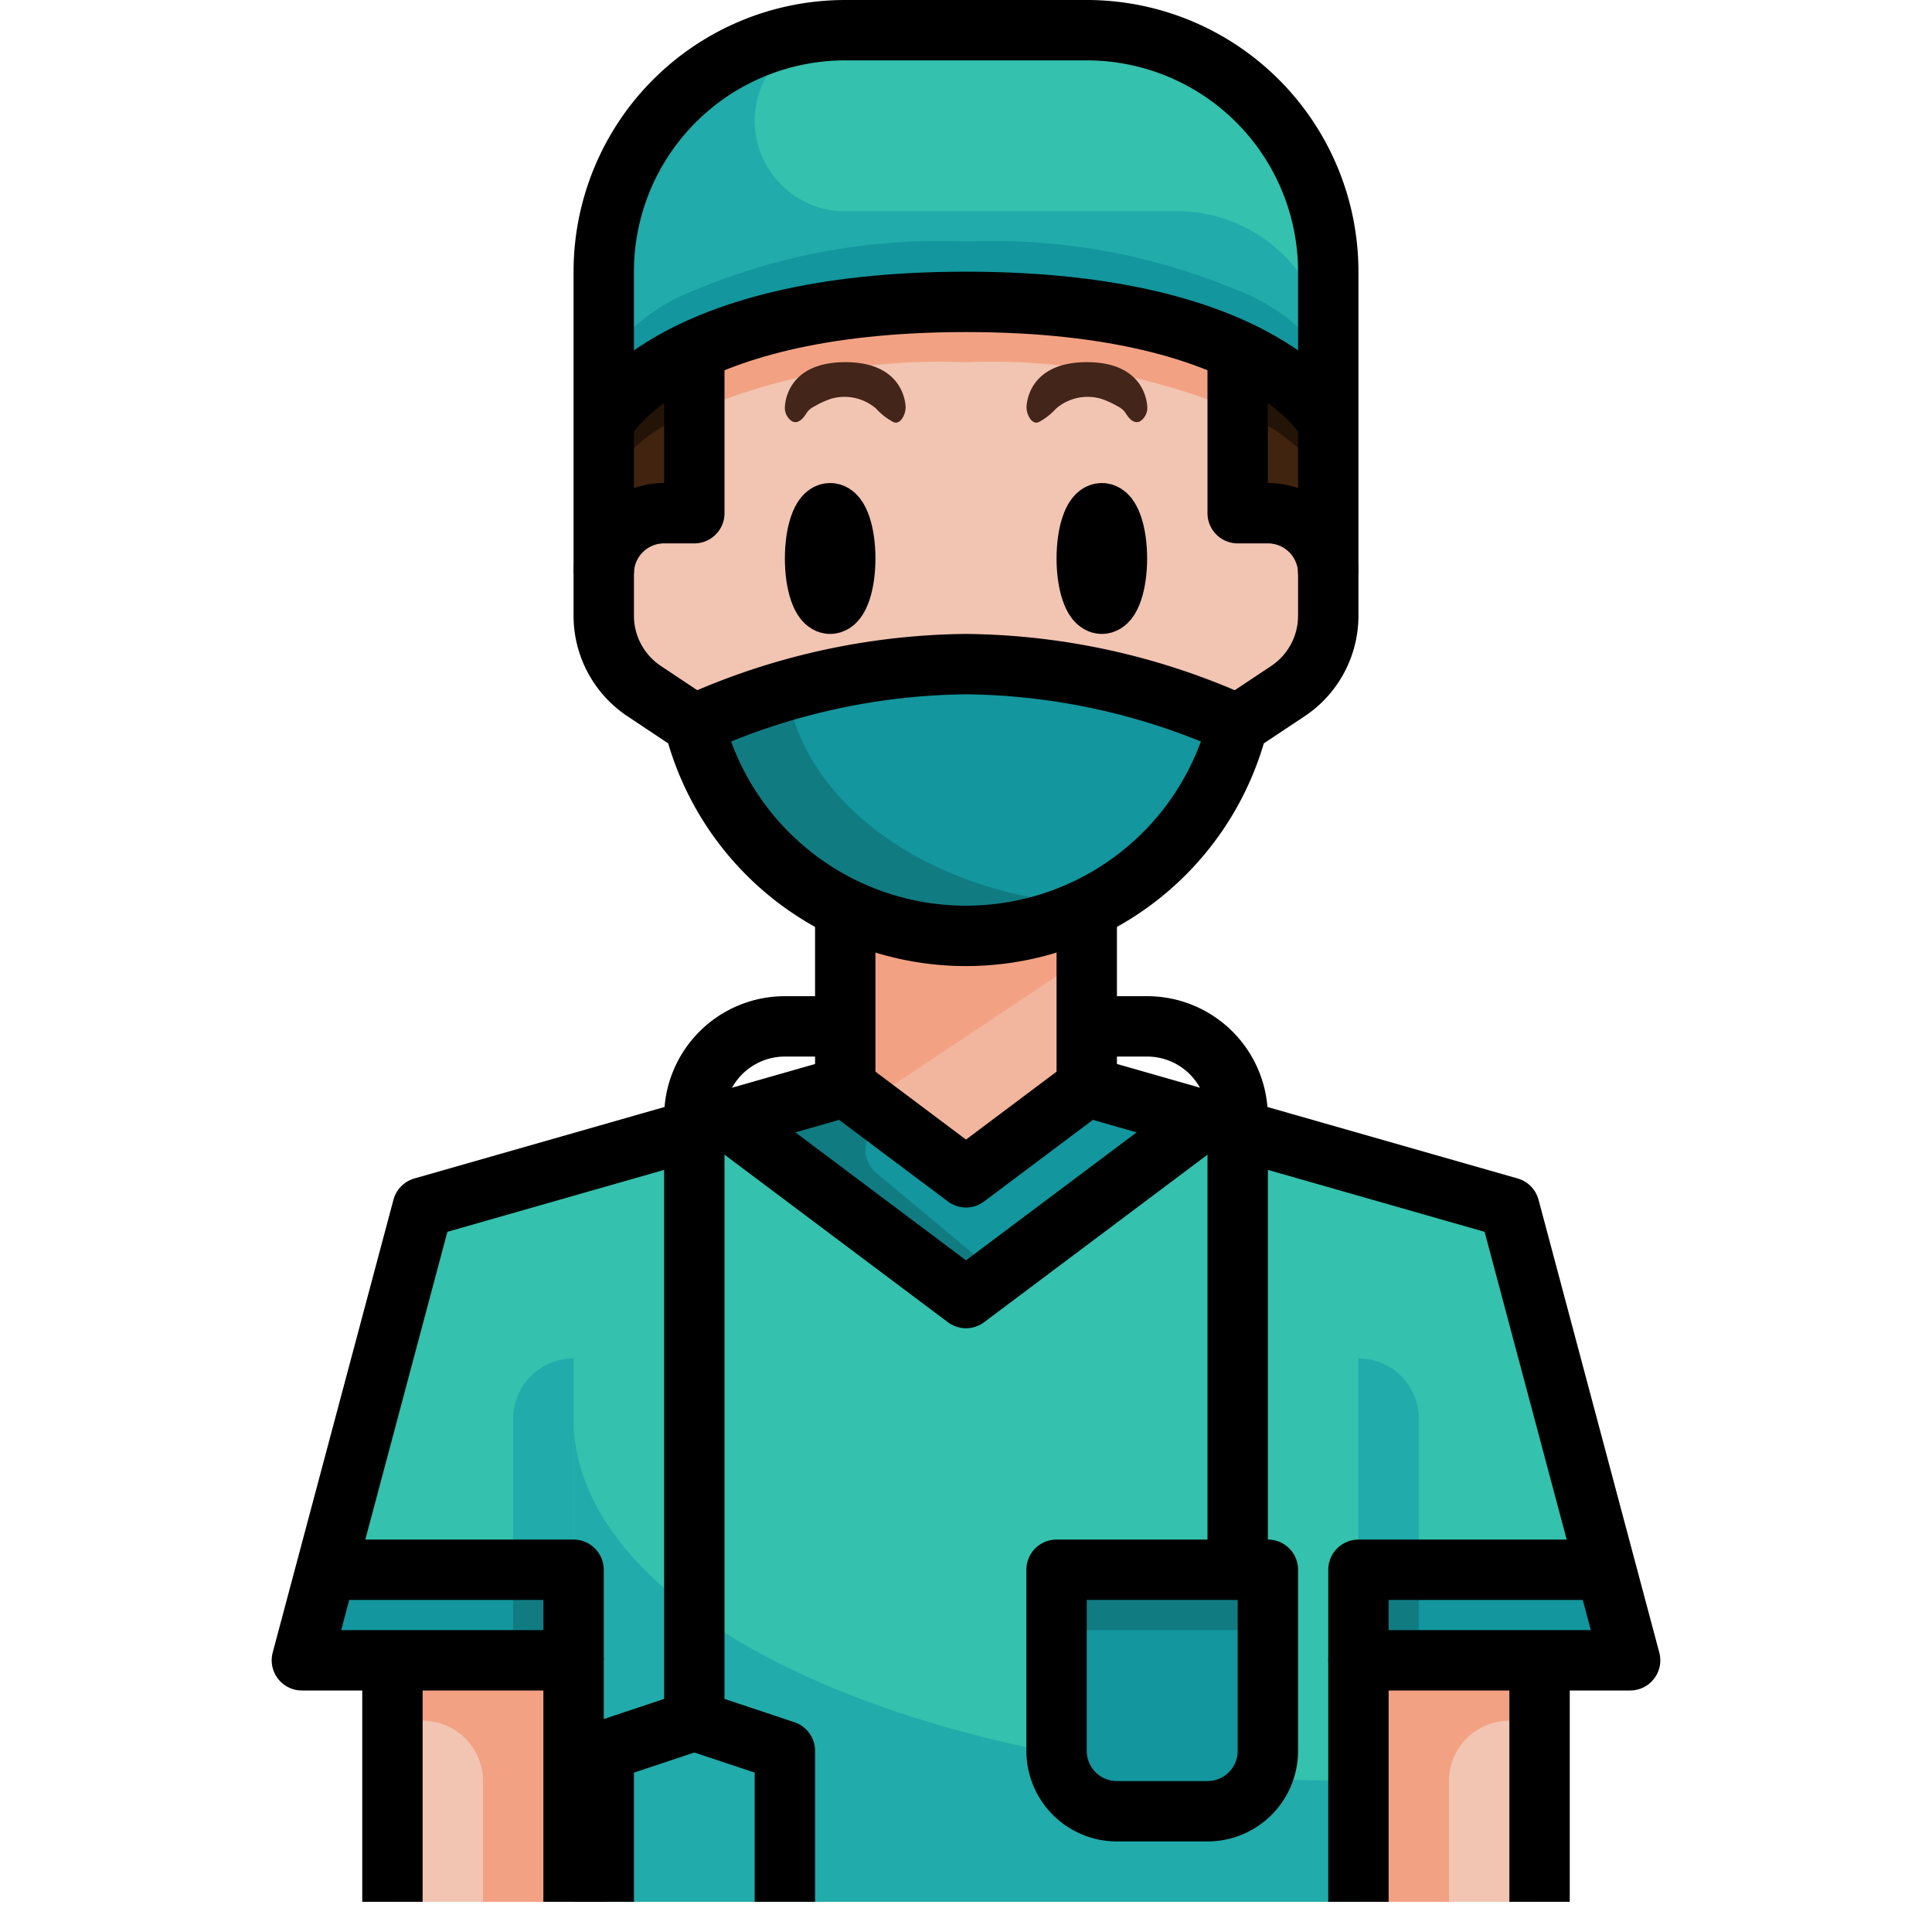 <?xml version="1.0" ?><svg viewBox="0 0 64 64" xmlns="http://www.w3.org/2000/svg"><title/><g data-name="30-Doctor" id="_30-Doctor"><path d="M23,11.62V17H22a2.006,2.006,0,0,0-2,2V14A6.278,6.278,0,0,1,23,11.62Z" style="fill:#40240f"/><path d="M44,14v5a2.006,2.006,0,0,0-2-2H41V11.62A6.278,6.278,0,0,1,44,14Z" style="fill:#40240f"/><polygon points="53.19 51.95 54 55 51 55 45 55 45 52 53 52 53.19 51.95" style="fill:#13969d"/><polygon points="51 55 51 63 45 63 45 58 45 55 51 55" style="fill:#f2c4b2"/><path d="M50,40,39.86,37.1,32,43l-7.86-5.9L14,40,10.8,52H19V63H45V52h8l.19-.05ZM40,60H37a2.006,2.006,0,0,1-2-2V52h7v6A2.006,2.006,0,0,1,40,60Z" style="fill:#34c1ad"/><path d="M44,19v1.39a2.993,2.993,0,0,1-1.34,2.5L41,24a22.282,22.282,0,0,0-9-2,22.282,22.282,0,0,0-9,2l-1.66-1.11A2.993,2.993,0,0,1,20,20.39V19a2.006,2.006,0,0,1,2-2h1V11.62A20.967,20.967,0,0,1,32,10a20.967,20.967,0,0,1,9,1.62V17h1A2.006,2.006,0,0,1,44,19Z" style="fill:#f2c4b2"/><path d="M41,11.62A20.967,20.967,0,0,0,32,10a20.967,20.967,0,0,0-9,1.62A6.278,6.278,0,0,0,20,14V9a8,8,0,0,1,8-8h8a8,8,0,0,1,8,8v5A6.278,6.278,0,0,0,41,11.62Z" style="fill:#34c1ad"/><path d="M23,13.62v-2A6.278,6.278,0,0,0,20,14v2A6.278,6.278,0,0,1,23,13.62Z" style="fill:#241408"/><path d="M41,11.62v2A6.278,6.278,0,0,1,44,16V14A6.278,6.278,0,0,0,41,11.62Z" style="fill:#241408"/><path d="M32,12a20.967,20.967,0,0,1,9,1.62v-2A20.967,20.967,0,0,0,32,10a20.967,20.967,0,0,0-9,1.62v2A20.967,20.967,0,0,1,32,12Z" style="fill:#f2a283"/><path d="M42,52v6a2.006,2.006,0,0,1-2,2H37a2.006,2.006,0,0,1-2-2V52Z" style="fill:#13969d"/><polygon points="39.86 37.1 32 43 24.14 37.1 28 36 32 39 36 36 39.86 37.1" style="fill:#13969d"/><path d="M36,30.08a9.156,9.156,0,0,1-8,0A9.045,9.045,0,0,1,23,24a22.282,22.282,0,0,1,9-2,22.282,22.282,0,0,1,9,2A9.045,9.045,0,0,1,36,30.08Z" style="fill:#13969d"/><path d="M36,30.08V36l-4,3-4-3V30.08a9.156,9.156,0,0,0,8,0Z" style="fill:#f2b59d"/><rect height="8" style="fill:#f2c4b2" width="6" x="13" y="55"/><polygon points="19 52 19 55 13 55 10 55 10.8 52 19 52" style="fill:#13969d"/><path d="M51,55H45v8h3V59a2,2,0,0,1,2-2h1Z" style="fill:#f2a283"/><path d="M13,55h6v8H16V59a2,2,0,0,0-2-2H13Z" style="fill:#f2a283"/><path d="M36,30.08a9.156,9.156,0,0,1-8,0V36l.706.529L36,31.667Z" style="fill:#f2a283"/><path d="M34.4,13.987a.32.32,0,0,1-.042.01c-.2.036-.353-.282-.353-.5,0-.061.023-1.5,2-1.5s2,1.439,2,1.5a.528.528,0,0,1-.225.45c-.145.089-.287.006-.4-.13-.055-.068-.1-.152-.157-.216a.761.761,0,0,0-.2-.142,2.943,2.943,0,0,0-.553-.251,1.6,1.6,0,0,0-1.486.327A2.117,2.117,0,0,1,34.4,13.987Z" style="fill:#43251a"/><path d="M29.605,13.987a.32.32,0,0,0,.042.01c.2.036.353-.282.353-.5,0-.061-.023-1.5-2-1.5s-2,1.439-2,1.5a.528.528,0,0,0,.225.45c.145.089.287.006.4-.13.055-.068.1-.152.157-.216a.761.761,0,0,1,.2-.142,2.943,2.943,0,0,1,.553-.251,1.6,1.6,0,0,1,1.486.327A2.117,2.117,0,0,0,29.605,13.987Z" style="fill:#43251a"/><path d="M39,7H28a3,3,0,0,1,0-6,8,8,0,0,0-8,8v5a6.278,6.278,0,0,1,3-2.38A20.967,20.967,0,0,1,32,10a20.967,20.967,0,0,1,9,1.62A6.278,6.278,0,0,1,44,14V12A5,5,0,0,0,39,7Z" style="fill:#21abab"/><path d="M41,9.62A20.967,20.967,0,0,0,32,8a20.967,20.967,0,0,0-9,1.62A6.278,6.278,0,0,0,20,12v2a6.278,6.278,0,0,1,3-2.38A20.967,20.967,0,0,1,32,10a20.967,20.967,0,0,1,9,1.62A6.278,6.278,0,0,1,44,14V12A6.278,6.278,0,0,0,41,9.62Z" style="fill:#13969d"/><polygon points="47 54 47 52 45 52 45 55 51 55 54 55 53.734 54 47 54" style="fill:#107c82"/><polygon points="17 54 10.267 54 10 55 13 55 19 55 19 52 17 52 17 54" style="fill:#107c82"/><path d="M45,52V45h0a2,2,0,0,1,2,2v5Z" style="fill:#21abab"/><path d="M19,52V45h0a2,2,0,0,0-2,2v5Z" style="fill:#21abab"/><path d="M29.114,37.257l.3-.2L28,36l-3.86,1.1L32,43l1.052-.79-4.023-3.353A1,1,0,0,1,29.114,37.257Z" style="fill:#107c82"/><path d="M40,60H37a2,2,0,0,1-1.992-1.918C25.6,56.276,19,52,19,47V63H45V59c-1.094,0-2.169-.035-3.228-.095A2,2,0,0,1,40,60Z" style="fill:#21abab"/><rect height="2" style="fill:#107c82" width="7" x="35" y="52"/><path d="M26.068,22.871A19.853,19.853,0,0,0,23,24a9.045,9.045,0,0,0,5,6.08,9.156,9.156,0,0,0,8,0c.069-.033.134-.075.2-.109C30.894,29.694,26.635,26.691,26.068,22.871Z" style="fill:#107c82"/><path d="M28,34H26a3,3,0,0,0-3,3V57l3,1v5" style="fill:none;stroke:#000;stroke-linejoin:round;stroke-width:2px"/><polyline points="23 57 20 58 20 63" style="fill:none;stroke:#000;stroke-linejoin:round;stroke-width:2px"/><path d="M36,34h2a3,3,0,0,1,3,3V52" style="fill:none;stroke:#000;stroke-linejoin:round;stroke-width:2px"/><path d="M41,11v6h1a2,2,0,0,1,2,2v1.394a3,3,0,0,1-1.336,2.5L41,24a9.285,9.285,0,0,1-18,0l-1.665-1.109A3,3,0,0,1,20,20.394V19a2,2,0,0,1,2-2h1V11" style="fill:none;stroke:#000;stroke-linejoin:round;stroke-width:2px"/><ellipse cx="36.5" cy="18.5" rx="0.5" ry="1.5" style="fill:none;stroke:#000;stroke-linejoin:round;stroke-width:2px"/><ellipse cx="27.5" cy="18.5" rx="0.5" ry="1.5" style="fill:none;stroke:#000;stroke-linejoin:round;stroke-width:2px"/><path d="M23,24a22.282,22.282,0,0,1,9-2,22.282,22.282,0,0,1,9,2" style="fill:none;stroke:#000;stroke-linejoin:round;stroke-width:2px"/><path d="M20,19V9a8,8,0,0,1,8-8h8a8,8,0,0,1,8,8V19" style="fill:none;stroke:#000;stroke-linejoin:round;stroke-width:2px"/><path d="M44,14s-2-4-12-4-12,4-12,4" style="fill:none;stroke:#000;stroke-linejoin:round;stroke-width:2px"/><polyline points="28 36 32 39 36 36" style="fill:none;stroke:#000;stroke-linejoin:round;stroke-width:2px"/><polyline points="36 30 36 36 50 40 54 55 45 55 45 63" style="fill:none;stroke:#000;stroke-linejoin:round;stroke-width:2px"/><line style="fill:none;stroke:#000;stroke-linejoin:round;stroke-width:2px" x1="51" x2="51" y1="55" y2="63"/><polyline points="19 63 19 55 10 55 14 40 28 36 28 30" style="fill:none;stroke:#000;stroke-linejoin:round;stroke-width:2px"/><line style="fill:none;stroke:#000;stroke-linejoin:round;stroke-width:2px" x1="13" x2="13" y1="55" y2="63"/><polyline points="24 37 32 43 40 37" style="fill:none;stroke:#000;stroke-linejoin:round;stroke-width:2px"/><polyline points="53 52 45 52 45 55" style="fill:none;stroke:#000;stroke-linejoin:round;stroke-width:2px"/><path d="M35,52h7v6a2,2,0,0,1-2,2H37a2,2,0,0,1-2-2Z" style="fill:none;stroke:#000;stroke-linejoin:round;stroke-width:2px"/><polyline points="19 55 19 52 11 52" style="fill:none;stroke:#000;stroke-linejoin:round;stroke-width:2px"/></g></svg>